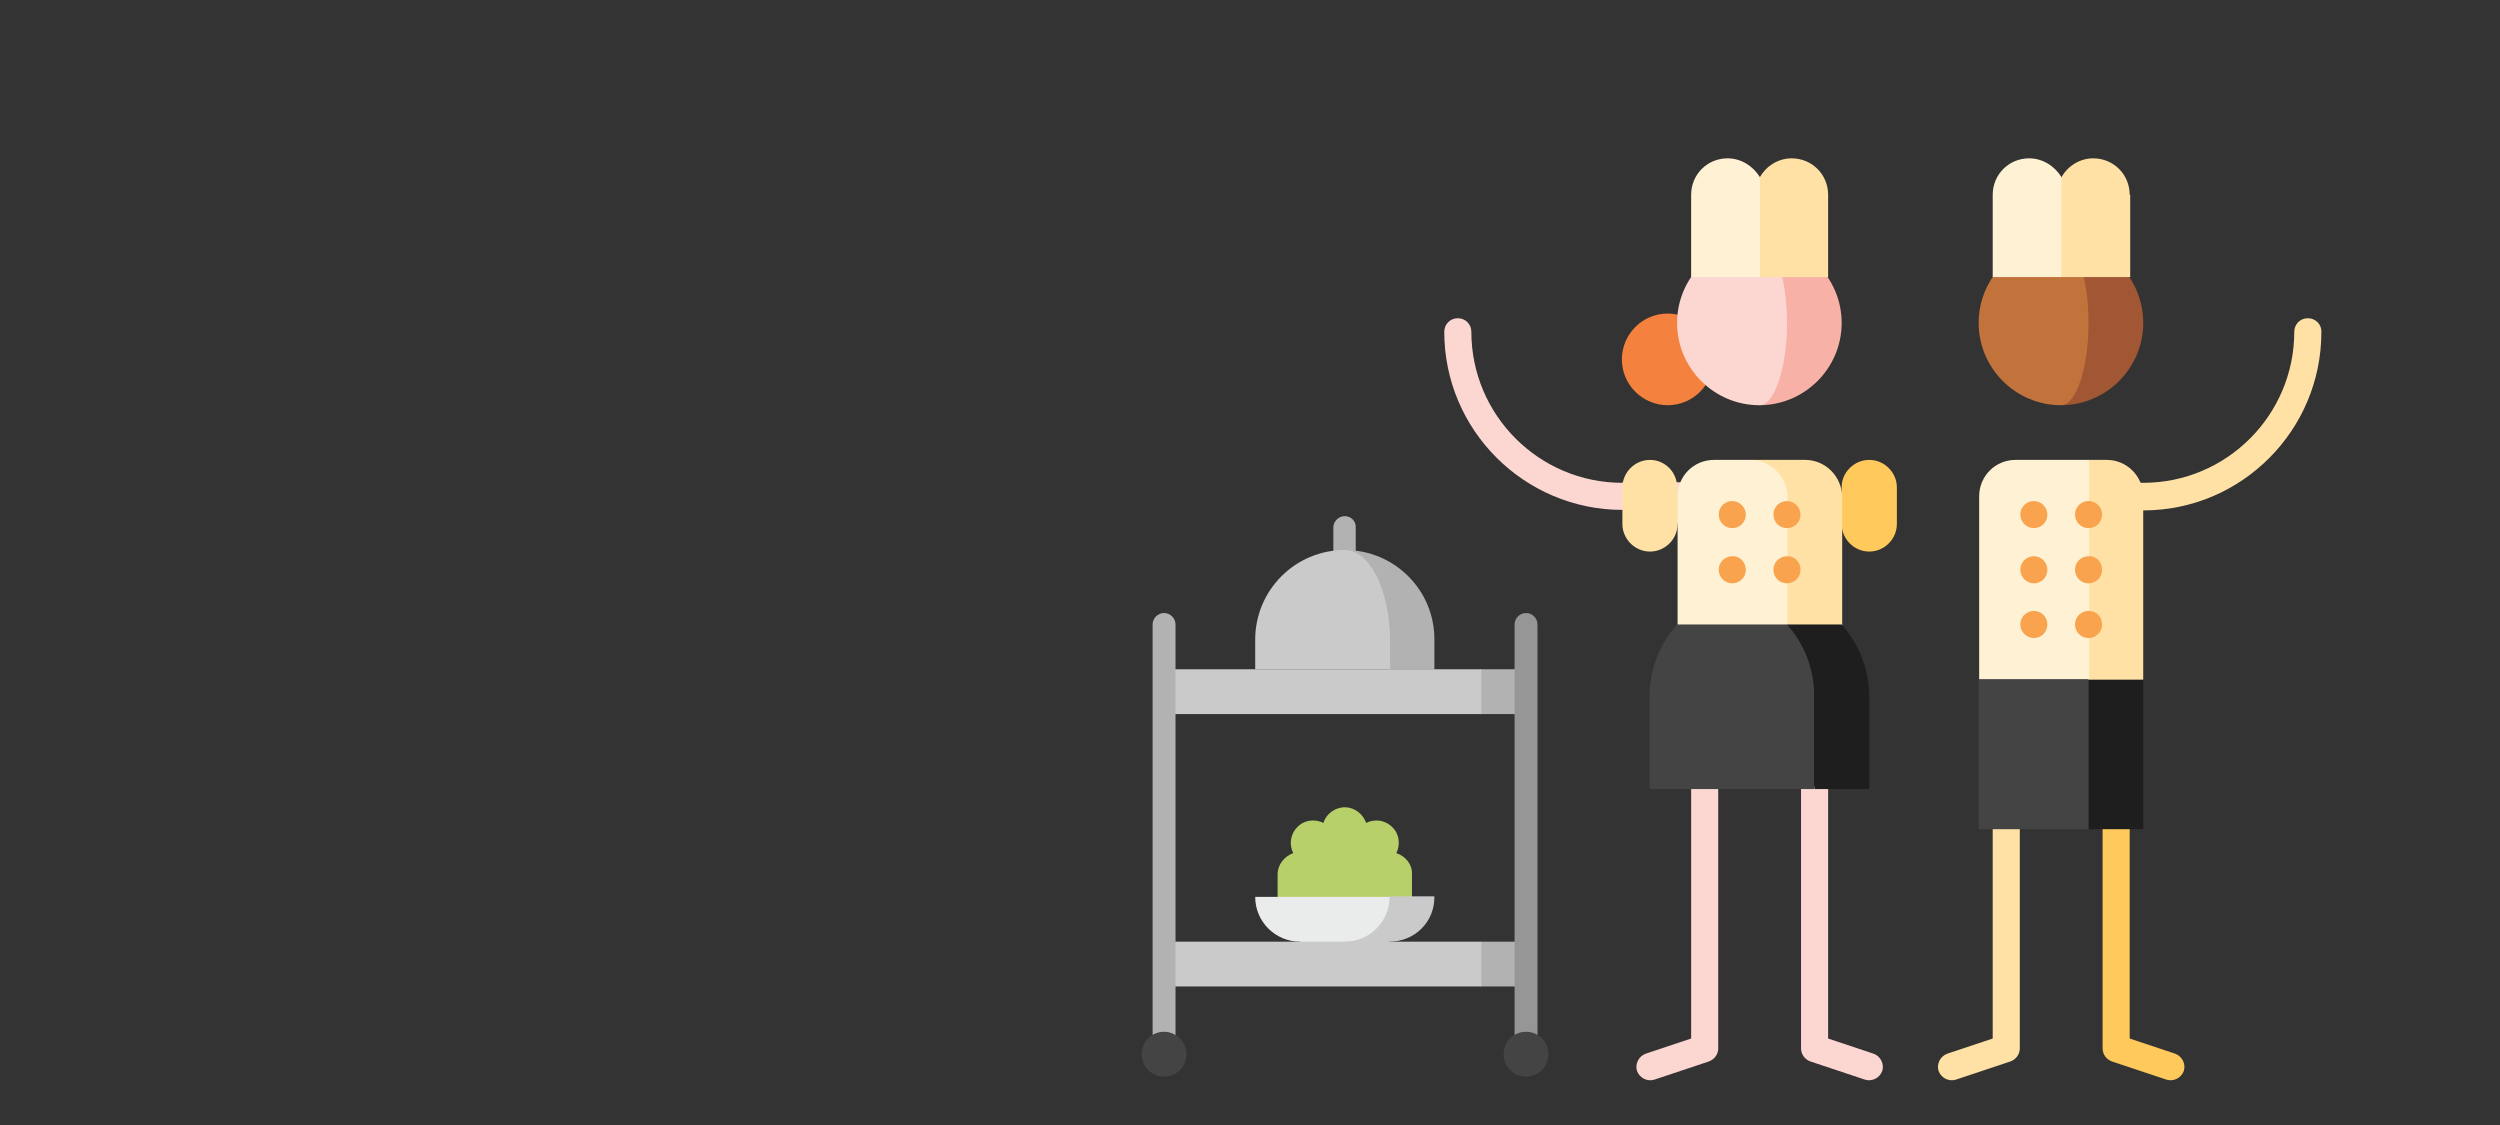 <?xml version="1.0" encoding="utf-8"?>
<!-- Generator: Adobe Illustrator 24.2.3, SVG Export Plug-In . SVG Version: 6.00 Build 0)  -->
<svg version="1.1" id="Capa_3" xmlns="http://www.w3.org/2000/svg" xmlns:xlink="http://www.w3.org/1999/xlink" x="0px" y="0px"
	 viewBox="0 0 480 216" enable-background="new 0 0 480 216" xml:space="preserve">
<rect x="0" y="0" width="480" height="216" fill="#333333" stroke="none"/>
<g>
	<path fill-rule="evenodd" clip-rule="evenodd" fill="#FCD7D2" d="M311.5,92.7c-16,0-29-13-29-29c0-1.5-1.2-2.6-2.6-2.6
		c-1.5,0-2.6,1.2-2.6,2.6c0,18.9,15.4,34.2,34.2,34.2h26.3v-5.3H311.5z M311.5,92.7"/>
	<path fill-rule="evenodd" clip-rule="evenodd" fill="#FFE1A5" d="M443.1,61.1c-1.5,0-2.6,1.2-2.6,2.6c0,16-13,29-29,29h-15.8V98
		h15.8c18.9,0,34.2-15.4,34.2-34.2C445.8,62.3,444.6,61.1,443.1,61.1L443.1,61.1z M443.1,61.1"/>
	<path fill-rule="evenodd" clip-rule="evenodd" fill="#FCD7D2" d="M324.7,130.4v69l-8.7,2.9c-1.4,0.5-2.1,2-1.7,3.3
		c0.5,1.4,2,2.1,3.3,1.7l10.5-3.5c1.1-0.4,1.8-1.4,1.8-2.5v-70.9H324.7z M324.7,130.4"/>
	<path fill-rule="evenodd" clip-rule="evenodd" fill="#FCD7D2" d="M351,130.4v69l8.7,2.9c1.4,0.5,2.1,2,1.7,3.3
		c-0.5,1.4-2,2.1-3.3,1.7l-10.5-3.5c-1.1-0.4-1.8-1.4-1.8-2.5v-70.9H351z M351,130.4"/>
	<path fill-rule="evenodd" clip-rule="evenodd" fill="#FFE1A5" d="M382.6,130.4v69l-8.7,2.9c-1.4,0.5-2.1,2-1.7,3.3
		c0.5,1.4,2,2.1,3.3,1.7l10.5-3.5c1.1-0.4,1.8-1.4,1.8-2.5v-70.9H382.6z M382.6,130.4"/>
	<path fill-rule="evenodd" clip-rule="evenodd" fill="#FFC95B" d="M408.9,130.4v69l8.7,2.9c1.4,0.5,2.1,2,1.7,3.3
		c-0.5,1.4-2,2.1-3.3,1.7l-10.5-3.5c-1.1-0.4-1.8-1.4-1.8-2.5v-70.9H408.9z M408.9,130.4"/>
	<path fill-rule="evenodd" clip-rule="evenodd" fill="#1E1E1E" d="M395.7,119.9l5.3,39.3h10.5v-28.8L395.7,119.9z M395.7,119.9"/>
	<path fill-rule="evenodd" clip-rule="evenodd" fill="#444444" d="M395.7,119.9l-15.8,10.5v28.8H401v-28.8L395.7,119.9z
		 M395.7,119.9"/>
	<path fill-rule="evenodd" clip-rule="evenodd" fill="#FFE1A5" d="M404.5,88.3H401l-10.5,21.1l10.5,21.1l10.5,0V95.3
		C411.5,91.5,408.4,88.3,404.5,88.3L404.5,88.3z M404.5,88.3"/>
	<path fill-rule="evenodd" clip-rule="evenodd" fill="#FFF2D4" d="M387,88.3c-3.9,0-7,3.1-7,7v35.1l21.1,0V88.3H387z M387,88.3"/>
	<g>
		<path fill-rule="evenodd" clip-rule="evenodd" fill="#F9A34E" d="M403.6,98.8c0,1.5-1.2,2.6-2.6,2.6c-1.5,0-2.6-1.2-2.6-2.6
			c0-1.5,1.2-2.6,2.6-2.6C402.5,96.2,403.6,97.4,403.6,98.8z M403.6,98.8"/>
		<path fill-rule="evenodd" clip-rule="evenodd" fill="#F9A34E" d="M403.6,109.4c0,1.5-1.2,2.6-2.6,2.6c-1.5,0-2.6-1.2-2.6-2.6
			c0-1.5,1.2-2.6,2.6-2.6C402.5,106.7,403.6,107.9,403.6,109.4z M403.6,109.4"/>
		<path fill-rule="evenodd" clip-rule="evenodd" fill="#F9A34E" d="M403.6,119.9c0,1.5-1.2,2.6-2.6,2.6c-1.5,0-2.6-1.2-2.6-2.6
			c0-1.5,1.2-2.6,2.6-2.6C402.5,117.3,403.6,118.4,403.6,119.9z M403.6,119.9"/>
		<path fill-rule="evenodd" clip-rule="evenodd" fill="#F9A34E" d="M393.1,98.8c0,1.5-1.2,2.6-2.6,2.6s-2.6-1.2-2.6-2.6
			c0-1.5,1.2-2.6,2.6-2.6S393.1,97.4,393.1,98.8z M393.1,98.8"/>
		<path fill-rule="evenodd" clip-rule="evenodd" fill="#F9A34E" d="M393.1,109.4c0,1.5-1.2,2.6-2.6,2.6s-2.6-1.2-2.6-2.6
			c0-1.5,1.2-2.6,2.6-2.6S393.1,107.9,393.1,109.4z M393.1,109.4"/>
		<path fill-rule="evenodd" clip-rule="evenodd" fill="#F9A34E" d="M393.1,119.9c0,1.5-1.2,2.6-2.6,2.6s-2.6-1.2-2.6-2.6
			c0-1.5,1.2-2.6,2.6-2.6S393.1,118.4,393.1,119.9z M393.1,119.9"/>
	</g>
	<path fill-rule="evenodd" clip-rule="evenodd" fill="#A15634" d="M395.7,46.2v31.6c8.7,0,15.8-7.1,15.8-15.8
		C411.5,53.3,404.5,46.2,395.7,46.2L395.7,46.2z M395.7,46.2"/>
	<path fill-rule="evenodd" clip-rule="evenodd" fill="#C2723B" d="M401,62c0-8.7-2.4-15.8-5.3-15.8c-8.7,0-15.8,7.1-15.8,15.8
		c0,8.7,7.1,15.8,15.8,15.8C398.6,77.8,401,70.7,401,62z M401,62"/>
	<path fill-rule="evenodd" clip-rule="evenodd" fill="#FFE1A5" d="M408.9,37.4c0-3.9-3.1-7-7-7c-2.6,0-4.9,1.5-6.1,3.6l-3.5,9.6
		l3.5,9.6h13.2V37.4z M408.9,37.4"/>
	<path fill-rule="evenodd" clip-rule="evenodd" fill="#FFF2D4" d="M389.6,30.4c-3.9,0-7,3.1-7,7v15.8h13.2V34
		C394.5,31.9,392.2,30.4,389.6,30.4z M389.6,30.4"/>
	<path fill-rule="evenodd" clip-rule="evenodd" fill="#F5813E" d="M329,69c0,4.8-3.9,8.8-8.8,8.8c-4.8,0-8.8-3.9-8.8-8.8
		c0-4.8,3.9-8.8,8.8-8.8C325.1,60.2,329,64.2,329,69z M329,69"/>
	<path fill-rule="evenodd" clip-rule="evenodd" fill="#FFC95B" d="M358.9,88.3c2.9,0,5.3,2.4,5.3,5.3v7c0,2.9-2.4,5.3-5.3,5.3
		c-2.9,0-5.3-2.4-5.3-5.3l-5.3-5.3h5.3v-1.8C353.6,90.7,356,88.3,358.9,88.3L358.9,88.3z M358.9,88.3"/>
	<path fill-rule="evenodd" clip-rule="evenodd" fill="#FFE1A5" d="M316.8,88.3c-2.9,0-5.3,2.4-5.3,5.3v7c0,2.9,2.4,5.3,5.3,5.3
		c2.9,0,5.3-2.4,5.3-5.3l5.3-5.3H322v-1.8C322,90.7,319.7,88.3,316.8,88.3z M316.8,88.3"/>
	<path fill-rule="evenodd" clip-rule="evenodd" fill="#F8B1A7" d="M337.8,46.2v31.6c8.7,0,15.8-7.1,15.8-15.8
		C353.6,53.3,346.5,46.2,337.8,46.2L337.8,46.2z M337.8,46.2"/>
	<path fill-rule="evenodd" clip-rule="evenodd" fill="#FCD7D2" d="M343.1,62c0-8.7-2.4-15.8-5.3-15.8c-8.7,0-15.8,7.1-15.8,15.8
		c0,8.7,7.1,15.8,15.8,15.8C340.7,77.8,343.1,70.7,343.1,62z M343.1,62"/>
	<path fill-rule="evenodd" clip-rule="evenodd" fill="#FFE1A5" d="M351,37.4c0-3.9-3.1-7-7-7c-2.6,0-4.9,1.5-6.1,3.6l-3.5,9.6
		l3.5,9.6H351V37.4z M351,37.4"/>
	<path fill-rule="evenodd" clip-rule="evenodd" fill="#FFF2D4" d="M331.7,30.4c-3.9,0-7,3.1-7,7v15.8h13.2V34
		C336.6,31.9,334.3,30.4,331.7,30.4L331.7,30.4z M331.7,30.4"/>
	<path fill-rule="evenodd" clip-rule="evenodd" fill="#FFE1A5" d="M346.6,88.3h-10.5v42.1l17.6,0V95.3
		C353.6,91.5,350.5,88.3,346.6,88.3L346.6,88.3z M346.6,88.3"/>
	<path fill-rule="evenodd" clip-rule="evenodd" fill="#FFF2D4" d="M336.1,88.3h-7c-3.9,0-7,3.1-7,7v35.1l21.1,0V95.3
		C343.1,91.5,339.9,88.3,336.1,88.3L336.1,88.3z M336.1,88.3"/>
	<path fill-rule="evenodd" clip-rule="evenodd" fill="#1E1E1E" d="M353.6,119.9h-10.5l5.3,31.6h10.5v-17.7
		C358.9,128.5,356.9,123.6,353.6,119.9L353.6,119.9z M353.6,119.9"/>
	<path fill-rule="evenodd" clip-rule="evenodd" fill="#444444" d="M343.1,119.9H322c-3.3,3.7-5.3,8.6-5.3,13.9v17.7h31.6v-17.7
		C348.4,128.5,346.4,123.6,343.1,119.9z M343.1,119.9"/>
	<path fill-rule="evenodd" clip-rule="evenodd" fill="#F9A34E" d="M345.7,98.8c0,1.5-1.2,2.6-2.6,2.6c-1.5,0-2.6-1.2-2.6-2.6
		c0-1.5,1.2-2.6,2.6-2.6C344.5,96.2,345.7,97.4,345.7,98.8z M345.7,98.8"/>
	<path fill-rule="evenodd" clip-rule="evenodd" fill="#F9A34E" d="M345.7,109.4c0,1.5-1.2,2.6-2.6,2.6c-1.5,0-2.6-1.2-2.6-2.6
		c0-1.5,1.2-2.6,2.6-2.6C344.5,106.7,345.7,107.9,345.7,109.4z M345.7,109.4"/>
	<path fill-rule="evenodd" clip-rule="evenodd" fill="#F9A34E" d="M335.2,98.8c0,1.5-1.2,2.6-2.6,2.6c-1.5,0-2.6-1.2-2.6-2.6
		c0-1.5,1.2-2.6,2.6-2.6C334,96.2,335.2,97.4,335.2,98.8z M335.2,98.8"/>
	<path fill-rule="evenodd" clip-rule="evenodd" fill="#F9A34E" d="M335.2,109.4c0,1.5-1.2,2.6-2.6,2.6c-1.5,0-2.6-1.2-2.6-2.6
		c0-1.5,1.2-2.6,2.6-2.6C334,106.7,335.2,107.9,335.2,109.4z M335.2,109.4"/>
</g>
<g>
	<path fill-rule="evenodd" clip-rule="evenodd" fill="#B7D06A" d="M268.1,163.8c0.8-1.6,0.6-3.7-0.8-5c-1.4-1.4-3.4-1.6-5-0.8
		c-0.6-1.7-2.2-3-4.1-3c-1.9,0-3.6,1.3-4.1,3c-1.6-0.8-3.7-0.6-5,0.8c-1.4,1.4-1.6,3.4-0.8,5c-1.7,0.6-3,2.2-3,4.1v4.3l12.9,2.9
		l12.9-2.9v-4.3C271.2,166,269.9,164.4,268.1,163.8L268.1,163.8z M268.1,163.8"/>
	<path fill-rule="evenodd" clip-rule="evenodd" fill="#CBCACA" d="M266.8,180.8l-20.1,5.7l20.1-14.4h8.6
		C275.5,177,271.6,180.8,266.8,180.8z M266.8,180.8"/>
	<path fill-rule="evenodd" clip-rule="evenodd" fill="#EAECEB" d="M241,172.2c0,4.8,3.9,8.6,8.6,8.6l4.3,5.7l4.3-5.7
		c4.8,0,8.6-3.9,8.6-8.6H241z M241,172.2"/>
	<path fill-rule="evenodd" clip-rule="evenodd" fill="#B3B2B3" d="M258.2,99.1c-1.2,0-2.2,1-2.2,2.2v10.1h4.3v-10.1
		C260.4,100.1,259.4,99.1,258.2,99.1z M258.2,99.1"/>
	<path fill-rule="evenodd" clip-rule="evenodd" fill="#B3B2B3" d="M284.4,128.5l-10.1,4.3l10.1,4.3h8.6v-8.6H284.4z M284.4,128.5"/>
	<path fill-rule="evenodd" clip-rule="evenodd" fill="#CBCACA" d="M223.5,128.5h60.9v8.6h-60.9V128.5z M223.5,128.5"/>
	<path fill-rule="evenodd" clip-rule="evenodd" fill="#B3B2B3" d="M284.4,180.8l-10.1,4.3l10.1,4.3h8.6v-8.6H284.4z M284.4,180.8"/>
	<path fill-rule="evenodd" clip-rule="evenodd" fill="#CBCACA" d="M223.5,180.8h60.9v8.6h-60.9V180.8z M223.5,180.8"/>
	<path fill-rule="evenodd" clip-rule="evenodd" fill="#969697" d="M293,203.1c-1.2,0-2.2-1-2.2-2.2v-81c0-1.2,1-2.2,2.2-2.2
		s2.2,1,2.2,2.2v81C295.1,202.1,294.2,203.1,293,203.1z M293,203.1"/>
	<path fill-rule="evenodd" clip-rule="evenodd" fill="#B3B2B3" d="M223.5,203.1c-1.2,0-2.2-1-2.2-2.2v-81c0-1.2,1-2.2,2.2-2.2
		s2.2,1,2.2,2.2v81C225.6,202.1,224.7,203.1,223.5,203.1z M223.5,203.1"/>
	<path fill-rule="evenodd" clip-rule="evenodd" fill="#B3B2B3" d="M258.2,105.6l8.6,23l8.6,0v-5.7
		C275.5,113.3,267.7,105.6,258.2,105.6z M258.2,105.6"/>
	<path fill-rule="evenodd" clip-rule="evenodd" fill="#CBCACA" d="M258.2,105.6c-9.5,0-17.2,7.7-17.2,17.2v5.7h25.9v-5.7
		C266.8,113.3,263,105.6,258.2,105.6z M258.2,105.6"/>
	<path fill-rule="evenodd" clip-rule="evenodd" fill="#444444" d="M227.8,202.4c0,2.4-1.9,4.3-4.3,4.3c-2.4,0-4.3-1.9-4.3-4.3
		c0-2.4,1.9-4.3,4.3-4.3C225.8,198.1,227.8,200,227.8,202.4z M227.8,202.4"/>
	<path fill-rule="evenodd" clip-rule="evenodd" fill="#444444" d="M297.3,202.4c0,2.4-1.9,4.3-4.3,4.3c-2.4,0-4.3-1.9-4.3-4.3
		c0-2.4,1.9-4.3,4.3-4.3C295.4,198.1,297.3,200,297.3,202.4z M297.3,202.4"/>
</g>
</svg>
